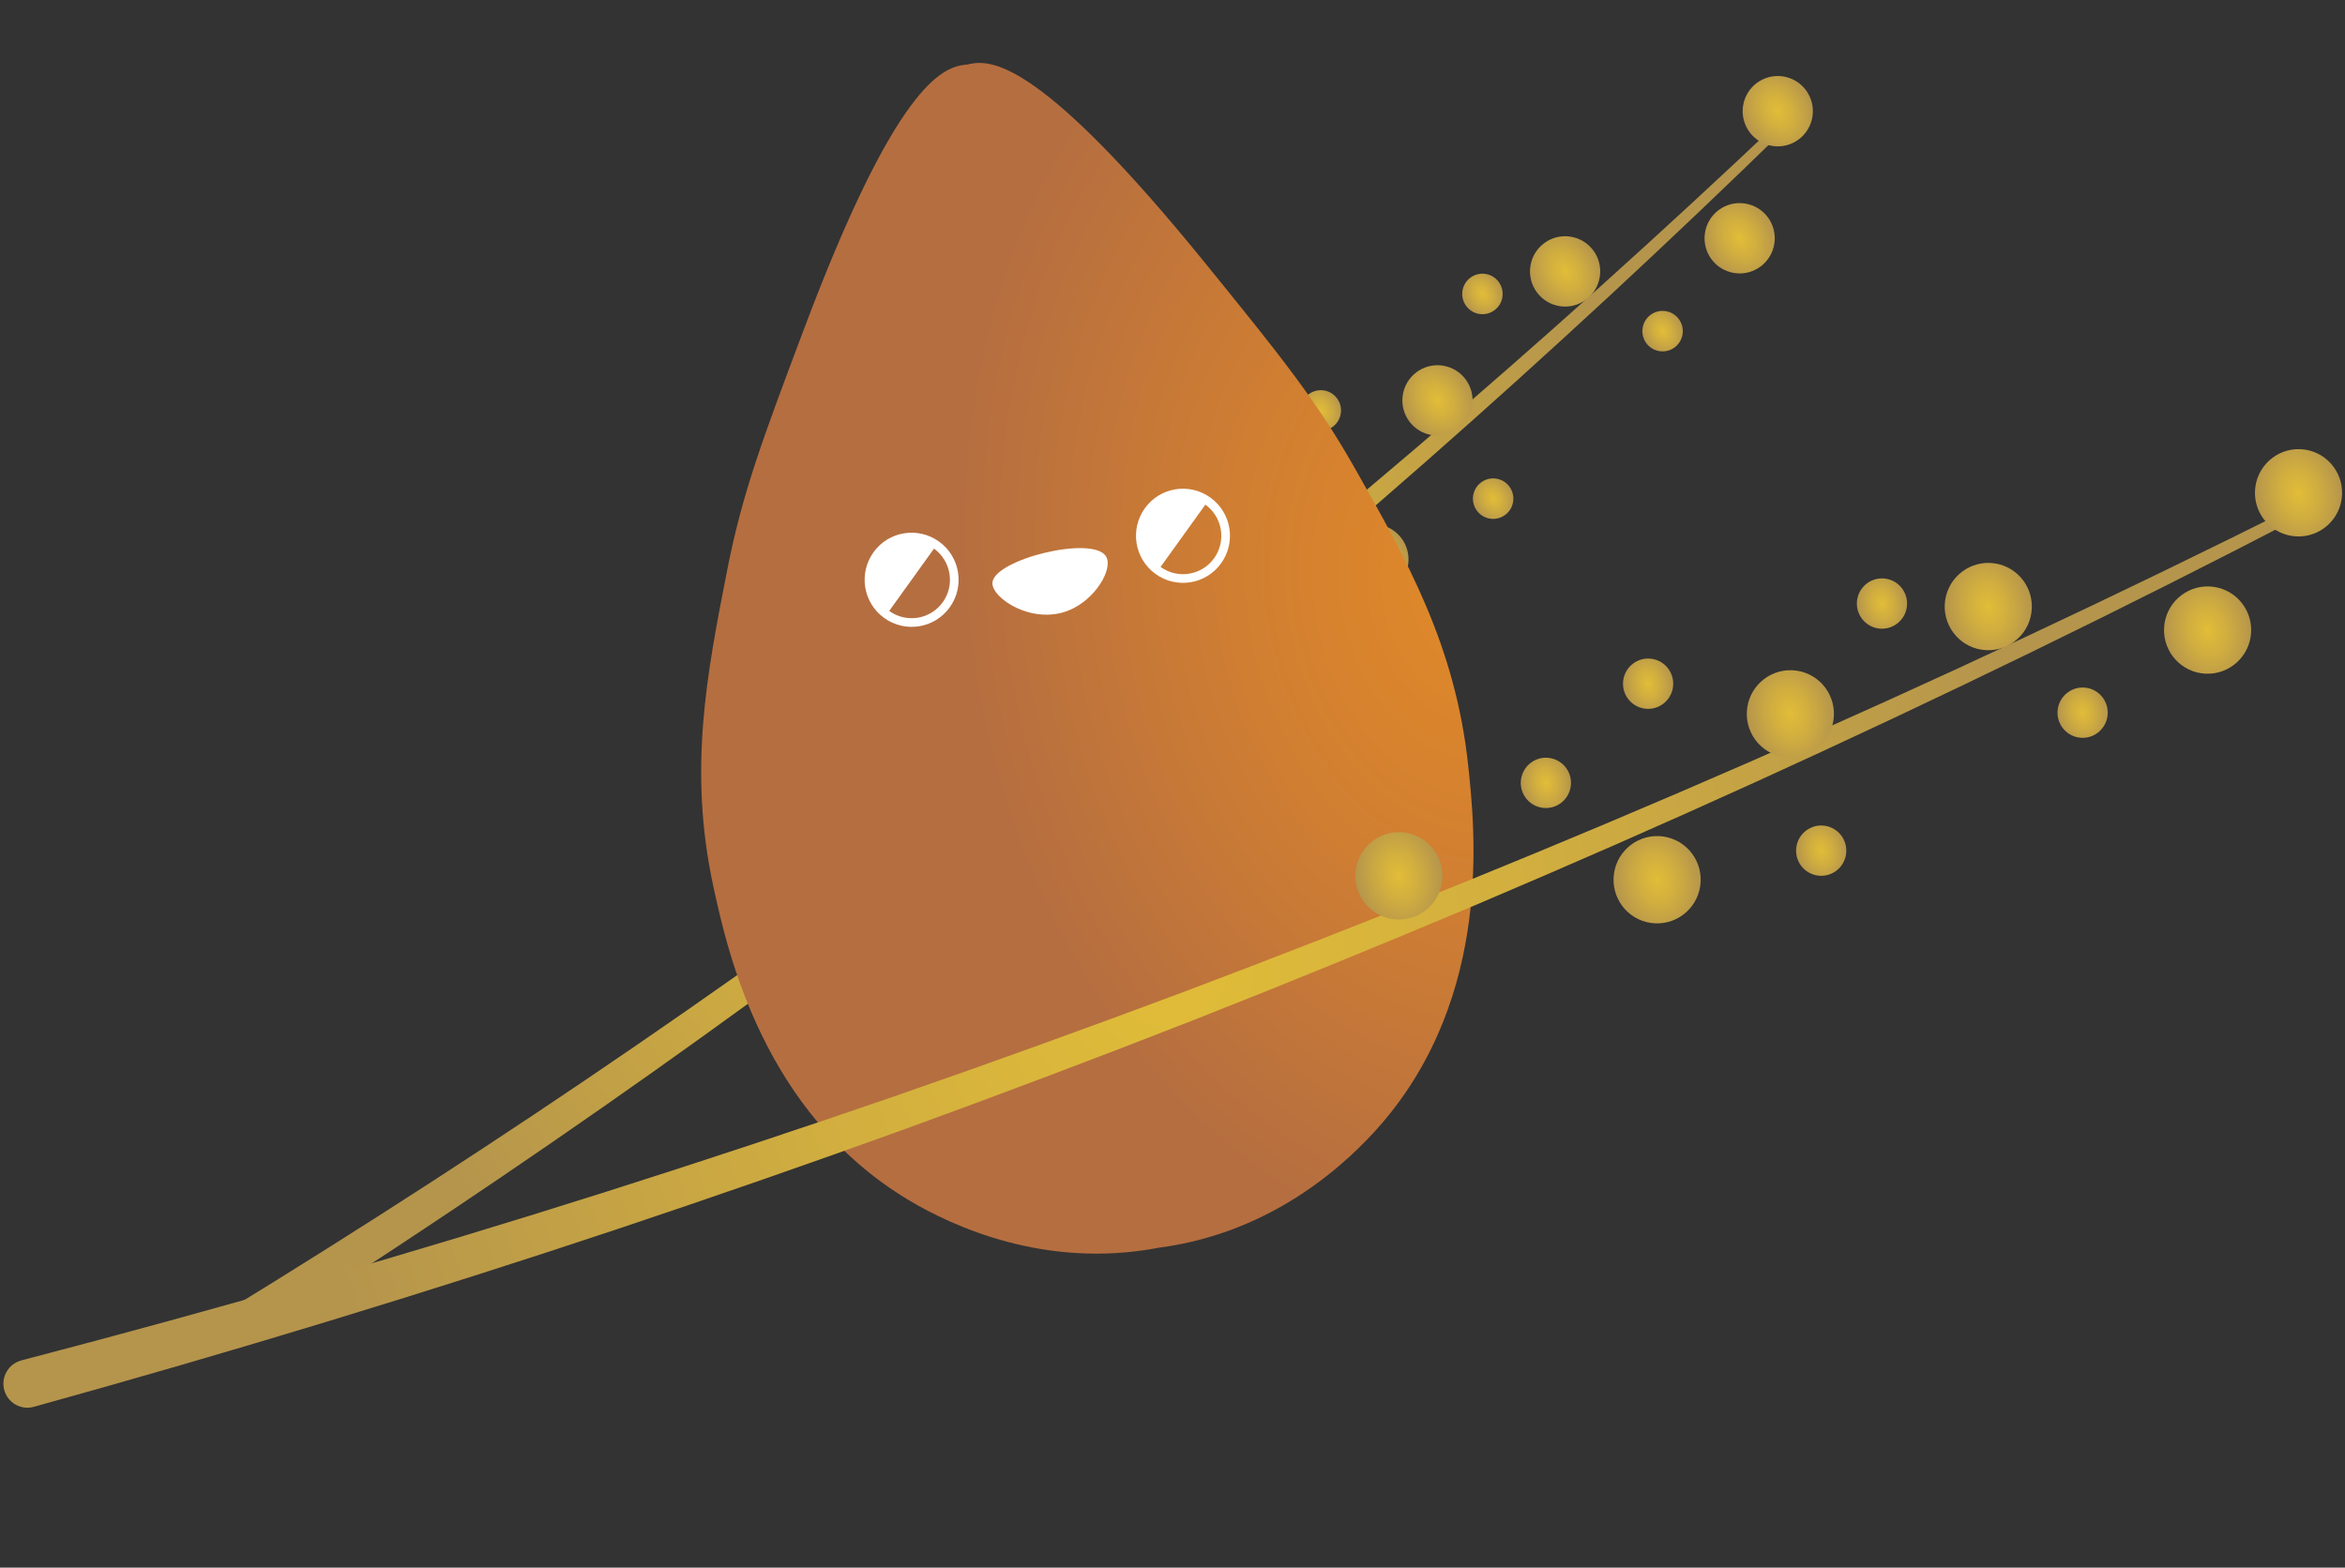 <svg width="676" height="452" viewBox="0 0 676 452" fill="none" xmlns="http://www.w3.org/2000/svg">
<rect x="0" y="0" width="676" height="452" fill="#333333" stroke="none"/>
<path d="M64.663 378.411C104.85 353.786 144.442 328.168 183.324 301.478C202.76 288.133 222.033 274.545 241.133 260.714C260.206 246.847 279.116 232.748 297.861 218.418C316.58 204.052 335.104 189.45 353.48 174.649C371.821 159.801 389.986 144.73 407.937 129.41C443.85 98.77 478.961 67.192 513.246 34.703C513.788 34.187 514.647 34.216 515.162 34.759C515.667 35.301 515.65 36.143 515.128 36.662C481.297 69.686 446.603 101.835 411.085 133.062C393.331 148.672 375.352 164.041 357.196 179.196C339.005 194.305 320.654 209.224 302.109 223.896C283.528 238.532 264.78 252.956 245.857 267.147C226.908 281.302 207.775 295.223 188.478 308.901C149.865 336.255 110.517 362.564 70.531 387.886C67.933 389.535 64.497 388.76 62.853 386.157C61.209 383.555 61.984 380.111 64.582 378.462C64.594 378.453 64.616 378.446 64.628 378.437L64.663 378.411Z" fill="url(#paint0_radial_222_334)"/>
<path d="M511.038 42.1C516.572 42.895 521.704 39.044 522.5 33.499C523.297 27.954 519.457 22.814 513.923 22.02C508.39 21.224 503.258 25.075 502.461 30.62C501.665 36.166 505.505 41.305 511.038 42.1Z" fill="url(#paint1_radial_222_334)"/>
<path d="M500.053 78.739C505.587 79.534 510.718 75.683 511.515 70.138C512.311 64.593 508.471 59.453 502.938 58.658C497.404 57.863 492.273 61.714 491.476 67.259C490.679 72.805 494.519 77.944 500.053 78.739Z" fill="url(#paint2_radial_222_334)"/>
<path d="M449.734 88.294C455.268 89.089 460.4 85.238 461.196 79.693C461.993 74.148 458.153 69.008 452.619 68.214C447.086 67.419 441.954 71.269 441.157 76.814C440.361 82.36 444.201 87.499 449.734 88.294Z" fill="url(#paint3_radial_222_334)"/>
<path d="M412.943 125.49C418.476 126.285 423.608 122.434 424.404 116.889C425.201 111.344 421.361 106.204 415.827 105.409C410.294 104.614 405.162 108.465 404.366 114.01C403.569 119.555 407.409 124.695 412.943 125.49Z" fill="url(#paint4_radial_222_334)"/>
<path d="M394.476 171.333C400.01 172.128 405.142 168.278 405.938 162.732C406.735 157.187 402.895 152.048 397.361 151.253C391.828 150.458 386.696 154.308 385.899 159.854C385.103 165.399 388.943 170.538 394.476 171.333Z" fill="url(#paint5_radial_222_334)"/>
<path d="M336.826 187.893C342.36 188.688 347.492 184.838 348.288 179.292C349.085 173.747 345.245 168.608 339.711 167.813C334.178 167.018 329.046 170.868 328.249 176.414C327.453 181.959 331.293 187.099 336.826 187.893Z" fill="url(#paint6_radial_222_334)"/>
<path d="M363.855 153.048C367.041 153.506 369.996 151.289 370.455 148.096C370.913 144.903 368.702 141.944 365.516 141.486C362.33 141.028 359.375 143.245 358.917 146.438C358.458 149.631 360.669 152.591 363.855 153.048Z" fill="url(#paint7_radial_222_334)"/>
<path d="M379.922 124.124C383.108 124.581 386.063 122.364 386.522 119.171C386.98 115.979 384.769 113.019 381.583 112.561C378.397 112.104 375.442 114.321 374.983 117.514C374.525 120.707 376.736 123.666 379.922 124.124Z" fill="url(#paint8_radial_222_334)"/>
<path d="M429.604 149.557C432.79 150.014 435.745 147.797 436.204 144.604C436.663 141.412 434.452 138.452 431.265 137.995C428.079 137.537 425.125 139.754 424.666 142.947C424.207 146.14 426.418 149.099 429.604 149.557Z" fill="url(#paint9_radial_222_334)"/>
<path d="M426.516 90.536C429.702 90.994 432.657 88.776 433.115 85.584C433.574 82.391 431.363 79.431 428.177 78.974C424.991 78.516 422.036 80.733 421.577 83.926C421.119 87.119 423.33 90.078 426.516 90.536Z" fill="url(#paint10_radial_222_334)"/>
<path d="M478.446 101.259C481.633 101.717 484.587 99.5 485.046 96.307C485.505 93.114 483.294 90.155 480.107 89.697C476.921 89.24 473.967 91.457 473.508 94.65C473.049 97.842 475.26 100.802 478.446 101.259Z" fill="url(#paint11_radial_222_334)"/>
<path d="M390.564 135.003C379.395 115.28 368.808 102.226 347.63 76.108C300.19 17.599 285.994 17.163 279.556 18.437C279.313 18.486 279.083 18.545 278.842 18.605C278.595 18.624 278.358 18.641 278.112 18.671C271.601 19.497 258.27 24.387 231.755 94.902C219.918 126.374 213.999 142.105 209.637 164.347C203.738 194.418 198.317 222.037 205.713 255.931C209.679 274.084 219.893 320.911 262.065 346.102C274.482 353.517 301.235 365.967 333.714 359.821C333.867 359.796 334.017 359.761 334.168 359.726C334.321 359.702 334.475 359.687 334.629 359.673C367.386 355.238 388.832 334.971 398.269 324.011C430.318 286.783 425.207 239.127 423.233 220.652C419.539 186.168 405.667 161.678 390.564 135.003Z" fill="url(#paint12_radial_222_334)"/>
<path d="M286.086 168.047C285.859 172.432 297.49 180.216 307.987 176.046C315.836 172.923 321.002 163.931 318.824 160.406C315.005 154.23 286.437 161.331 286.086 168.047Z" fill="white"/>
<path d="M270.713 156.166C264.639 151.778 256.172 153.152 251.807 159.233C247.432 165.316 248.808 173.8 254.88 178.178C260.953 182.566 269.42 181.193 273.786 175.112C278.161 169.029 276.785 160.544 270.713 156.166ZM271.765 173.652C268.198 178.611 261.297 179.73 256.335 176.155L269.247 158.192C274.208 161.767 275.332 168.693 271.765 173.652Z" fill="white"/>
<path d="M348.938 143.479C342.865 139.091 334.398 140.464 330.033 146.545C325.657 152.628 327.033 161.113 333.105 165.491C339.179 169.879 347.646 168.506 352.011 162.425C356.387 156.342 355.01 147.857 348.938 143.479ZM349.991 160.965C346.424 165.923 339.522 167.043 334.561 163.467L347.473 145.504C352.434 149.08 353.557 156.006 349.991 160.965Z" fill="white"/>
<path d="M6.177 392.245C62.769 377.472 119.011 361.303 174.785 343.608C202.669 334.75 230.445 325.553 258.115 316.007C285.762 306.406 313.291 296.465 340.7 286.204C368.096 275.889 395.348 265.198 422.494 254.232C449.608 243.199 476.603 231.836 503.442 220.107C557.111 196.647 610.173 171.765 662.566 145.526C663.395 145.114 664.408 145.447 664.82 146.278C665.232 147.098 664.901 148.103 664.091 148.529C612.039 175.578 559.276 201.274 505.87 225.585C479.167 237.74 452.289 249.516 425.28 260.981C398.238 272.379 371.082 283.49 343.769 294.244C316.442 304.944 288.985 315.323 261.4 325.361C233.801 335.355 206.077 344.987 178.232 354.299C122.539 372.881 66.332 389.962 9.735 405.641C6.052 406.655 2.252 404.504 1.232 400.813C0.222 397.123 2.372 393.314 6.056 392.29C6.078 392.283 6.099 392.275 6.121 392.268L6.177 392.245Z" fill="url(#paint13_radial_222_334)"/>
<path d="M660.812 154.552C667.679 155.539 674.048 150.76 675.037 143.878C676.026 136.996 671.26 130.617 664.392 129.63C657.524 128.644 651.156 133.423 650.167 140.305C649.178 147.187 653.944 153.566 660.812 154.552Z" fill="url(#paint14_radial_222_334)"/>
<path d="M634.601 194.133C641.468 195.12 647.837 190.341 648.826 183.459C649.815 176.577 645.049 170.198 638.181 169.211C631.313 168.225 624.945 173.004 623.956 179.886C622.967 186.768 627.733 193.147 634.601 194.133Z" fill="url(#paint15_radial_222_334)"/>
<path d="M571.377 187.355C578.244 188.341 584.613 183.562 585.602 176.68C586.591 169.798 581.825 163.419 574.957 162.432C568.089 161.446 561.72 166.225 560.732 173.107C559.743 179.989 564.509 186.368 571.377 187.355Z" fill="url(#paint16_radial_222_334)"/>
<path d="M514.325 218.293C521.192 219.28 527.561 214.5 528.55 207.618C529.539 200.736 524.773 194.357 517.905 193.371C511.037 192.384 504.668 197.163 503.68 204.045C502.691 210.927 507.457 217.306 514.325 218.293Z" fill="url(#paint17_radial_222_334)"/>
<path d="M475.912 266.118C482.779 267.105 489.148 262.326 490.137 255.444C491.126 248.562 486.36 242.183 479.492 241.196C472.624 240.209 466.256 244.989 465.267 251.871C464.278 258.753 469.044 265.132 475.912 266.118Z" fill="url(#paint18_radial_222_334)"/>
<path d="M401.472 265.005C408.34 265.991 414.708 261.212 415.697 254.33C416.686 247.448 411.92 241.069 405.052 240.082C398.185 239.096 391.816 243.875 390.827 250.757C389.838 257.639 394.604 264.018 401.472 265.005Z" fill="url(#paint19_radial_222_334)"/>
<path d="M444.605 232.911C448.562 233.479 452.232 230.725 452.802 226.76C453.372 222.794 450.625 219.118 446.668 218.55C442.711 217.981 439.041 220.735 438.471 224.701C437.901 228.667 440.648 232.342 444.605 232.911Z" fill="url(#paint20_radial_222_334)"/>
<path d="M474.075 204.317C478.033 204.885 481.702 202.131 482.272 198.166C482.842 194.2 480.096 190.524 476.138 189.956C472.181 189.387 468.511 192.141 467.941 196.107C467.372 200.072 470.118 203.748 474.075 204.317Z" fill="url(#paint21_radial_222_334)"/>
<path d="M523.971 252.455C527.928 253.023 531.598 250.269 532.168 246.303C532.738 242.338 529.991 238.662 526.034 238.094C522.077 237.525 518.407 240.279 517.837 244.245C517.267 248.21 520.014 251.886 523.971 252.455Z" fill="url(#paint22_radial_222_334)"/>
<path d="M541.489 181.205C545.446 181.774 549.116 179.02 549.686 175.054C550.256 171.088 547.51 167.413 543.552 166.844C539.595 166.276 535.925 169.03 535.355 172.995C534.785 176.961 537.532 180.636 541.489 181.205Z" fill="url(#paint23_radial_222_334)"/>
<path d="M599.334 212.669C603.291 213.237 606.961 210.483 607.531 206.518C608.101 202.552 605.355 198.876 601.397 198.308C597.44 197.739 593.77 200.493 593.2 204.459C592.63 208.425 595.377 212.1 599.334 212.669Z" fill="url(#paint24_radial_222_334)"/>
<defs>
<radialGradient id="paint0_radial_222_334" cx="0" cy="0" r="1" gradientUnits="userSpaceOnUse" gradientTransform="translate(290.899 209.387) rotate(-29.648) scale(204.477 272.394)">
<stop stop-color="#E1BD38"/>
<stop offset="0.43" stop-color="#D1AE3F"/>
<stop offset="1" stop-color="#B5954C"/>
</radialGradient>
<radialGradient id="paint1_radial_222_334" cx="0" cy="0" r="1" gradientUnits="userSpaceOnUse" gradientTransform="translate(512.499 32.013) rotate(-29.648) scale(10.128 13.492)">
<stop stop-color="#E1BD38"/>
<stop offset="0.43" stop-color="#D1AE3F"/>
<stop offset="1" stop-color="#B5954C"/>
</radialGradient>
<radialGradient id="paint2_radial_222_334" cx="0" cy="0" r="1" gradientUnits="userSpaceOnUse" gradientTransform="translate(501.511 68.655) rotate(-29.648) scale(10.128 13.492)">
<stop stop-color="#E1BD38"/>
<stop offset="0.43" stop-color="#D1AE3F"/>
<stop offset="1" stop-color="#B5954C"/>
</radialGradient>
<radialGradient id="paint3_radial_222_334" cx="0" cy="0" r="1" gradientUnits="userSpaceOnUse" gradientTransform="translate(451.192 78.215) rotate(-29.648) scale(10.128 13.492)">
<stop stop-color="#E1BD38"/>
<stop offset="0.43" stop-color="#D1AE3F"/>
<stop offset="1" stop-color="#B5954C"/>
</radialGradient>
<radialGradient id="paint4_radial_222_334" cx="0" cy="0" r="1" gradientUnits="userSpaceOnUse" gradientTransform="translate(414.411 115.404) rotate(-29.648) scale(10.128 13.492)">
<stop stop-color="#E1BD38"/>
<stop offset="0.43" stop-color="#D1AE3F"/>
<stop offset="1" stop-color="#B5954C"/>
</radialGradient>
<radialGradient id="paint5_radial_222_334" cx="0" cy="0" r="1" gradientUnits="userSpaceOnUse" gradientTransform="translate(395.939 161.252) rotate(-29.648) scale(10.128 13.492)">
<stop stop-color="#E1BD38"/>
<stop offset="0.43" stop-color="#D1AE3F"/>
<stop offset="1" stop-color="#B5954C"/>
</radialGradient>
<radialGradient id="paint6_radial_222_334" cx="0" cy="0" r="1" gradientUnits="userSpaceOnUse" gradientTransform="translate(338.296 177.808) rotate(-29.648) scale(10.128 13.492)">
<stop stop-color="#E1BD38"/>
<stop offset="0.43" stop-color="#D1AE3F"/>
<stop offset="1" stop-color="#B5954C"/>
</radialGradient>
<radialGradient id="paint7_radial_222_334" cx="0" cy="0" r="1" gradientUnits="userSpaceOnUse" gradientTransform="translate(364.711 147.226) rotate(-29.648) scale(5.831 7.768)">
<stop stop-color="#E1BD38"/>
<stop offset="0.43" stop-color="#D1AE3F"/>
<stop offset="1" stop-color="#B5954C"/>
</radialGradient>
<radialGradient id="paint8_radial_222_334" cx="0" cy="0" r="1" gradientUnits="userSpaceOnUse" gradientTransform="translate(380.774 118.296) rotate(-29.648) scale(5.831 7.768)">
<stop stop-color="#E1BD38"/>
<stop offset="0.43" stop-color="#D1AE3F"/>
<stop offset="1" stop-color="#B5954C"/>
</radialGradient>
<radialGradient id="paint9_radial_222_334" cx="0" cy="0" r="1" gradientUnits="userSpaceOnUse" gradientTransform="translate(430.456 143.726) rotate(-29.648) scale(5.831 7.768)">
<stop stop-color="#E1BD38"/>
<stop offset="0.43" stop-color="#D1AE3F"/>
<stop offset="1" stop-color="#B5954C"/>
</radialGradient>
<radialGradient id="paint10_radial_222_334" cx="0" cy="0" r="1" gradientUnits="userSpaceOnUse" gradientTransform="translate(427.36 84.714) rotate(-29.648) scale(5.831 7.768)">
<stop stop-color="#E1BD38"/>
<stop offset="0.43" stop-color="#D1AE3F"/>
<stop offset="1" stop-color="#B5954C"/>
</radialGradient>
<radialGradient id="paint11_radial_222_334" cx="0" cy="0" r="1" gradientUnits="userSpaceOnUse" gradientTransform="translate(479.292 95.436) rotate(-29.648) scale(5.831 7.768)">
<stop stop-color="#E1BD38"/>
<stop offset="0.43" stop-color="#D1AE3F"/>
<stop offset="1" stop-color="#B5954C"/>
</radialGradient>
<radialGradient id="paint12_radial_222_334" cx="0" cy="0" r="1" gradientUnits="userSpaceOnUse" gradientTransform="translate(423.678 170.142) rotate(-9.212) scale(146.543 195.516)">
<stop stop-color="#E18929"/>
<stop offset="0.43" stop-color="#D17F31"/>
<stop offset="1" stop-color="#B56E40"/>
</radialGradient>
<radialGradient id="paint13_radial_222_334" cx="0" cy="0" r="1" gradientUnits="userSpaceOnUse" gradientTransform="translate(335.643 272.967) rotate(-12.781) scale(253.749 338.376)">
<stop stop-color="#E1BD38"/>
<stop offset="0.43" stop-color="#D1AE3F"/>
<stop offset="1" stop-color="#B5954C"/>
</radialGradient>
<radialGradient id="paint14_radial_222_334" cx="0" cy="0" r="1" gradientUnits="userSpaceOnUse" gradientTransform="translate(662.609 142.082) rotate(-12.781) scale(12.569 16.761)">
<stop stop-color="#E1BD38"/>
<stop offset="0.43" stop-color="#D1AE3F"/>
<stop offset="1" stop-color="#B5954C"/>
</radialGradient>
<radialGradient id="paint15_radial_222_334" cx="0" cy="0" r="1" gradientUnits="userSpaceOnUse" gradientTransform="translate(636.393 181.67) rotate(-12.781) scale(12.569 16.761)">
<stop stop-color="#E1BD38"/>
<stop offset="0.43" stop-color="#D1AE3F"/>
<stop offset="1" stop-color="#B5954C"/>
</radialGradient>
<radialGradient id="paint16_radial_222_334" cx="0" cy="0" r="1" gradientUnits="userSpaceOnUse" gradientTransform="translate(573.176 174.887) rotate(-12.781) scale(12.569 16.761)">
<stop stop-color="#E1BD38"/>
<stop offset="0.43" stop-color="#D1AE3F"/>
<stop offset="1" stop-color="#B5954C"/>
</radialGradient>
<radialGradient id="paint17_radial_222_334" cx="0" cy="0" r="1" gradientUnits="userSpaceOnUse" gradientTransform="translate(516.119 205.824) rotate(-12.781) scale(12.569 16.761)">
<stop stop-color="#E1BD38"/>
<stop offset="0.43" stop-color="#D1AE3F"/>
<stop offset="1" stop-color="#B5954C"/>
</radialGradient>
<radialGradient id="paint18_radial_222_334" cx="0" cy="0" r="1" gradientUnits="userSpaceOnUse" gradientTransform="translate(477.704 253.654) rotate(-12.781) scale(12.569 16.761)">
<stop stop-color="#E1BD38"/>
<stop offset="0.43" stop-color="#D1AE3F"/>
<stop offset="1" stop-color="#B5954C"/>
</radialGradient>
<radialGradient id="paint19_radial_222_334" cx="0" cy="0" r="1" gradientUnits="userSpaceOnUse" gradientTransform="translate(403.274 252.545) rotate(-12.781) scale(12.569 16.761)">
<stop stop-color="#E1BD38"/>
<stop offset="0.43" stop-color="#D1AE3F"/>
<stop offset="1" stop-color="#B5954C"/>
</radialGradient>
<radialGradient id="paint20_radial_222_334" cx="0" cy="0" r="1" gradientUnits="userSpaceOnUse" gradientTransform="translate(445.642 225.723) rotate(-12.781) scale(7.237 9.65)">
<stop stop-color="#E1BD38"/>
<stop offset="0.43" stop-color="#D1AE3F"/>
<stop offset="1" stop-color="#B5954C"/>
</radialGradient>
<radialGradient id="paint21_radial_222_334" cx="0" cy="0" r="1" gradientUnits="userSpaceOnUse" gradientTransform="translate(475.117 197.131) rotate(-12.781) scale(7.237 9.65)">
<stop stop-color="#E1BD38"/>
<stop offset="0.43" stop-color="#D1AE3F"/>
<stop offset="1" stop-color="#B5954C"/>
</radialGradient>
<radialGradient id="paint22_radial_222_334" cx="0" cy="0" r="1" gradientUnits="userSpaceOnUse" gradientTransform="translate(525.009 245.271) rotate(-12.781) scale(7.237 9.65)">
<stop stop-color="#E1BD38"/>
<stop offset="0.43" stop-color="#D1AE3F"/>
<stop offset="1" stop-color="#B5954C"/>
</radialGradient>
<radialGradient id="paint23_radial_222_334" cx="0" cy="0" r="1" gradientUnits="userSpaceOnUse" gradientTransform="translate(542.528 174.016) rotate(-12.781) scale(7.237 9.65)">
<stop stop-color="#E1BD38"/>
<stop offset="0.43" stop-color="#D1AE3F"/>
<stop offset="1" stop-color="#B5954C"/>
</radialGradient>
<radialGradient id="paint24_radial_222_334" cx="0" cy="0" r="1" gradientUnits="userSpaceOnUse" gradientTransform="translate(600.374 205.487) rotate(-12.781) scale(7.237 9.65)">
<stop stop-color="#E1BD38"/>
<stop offset="0.43" stop-color="#D1AE3F"/>
<stop offset="1" stop-color="#B5954C"/>
</radialGradient>
</defs>
</svg>

